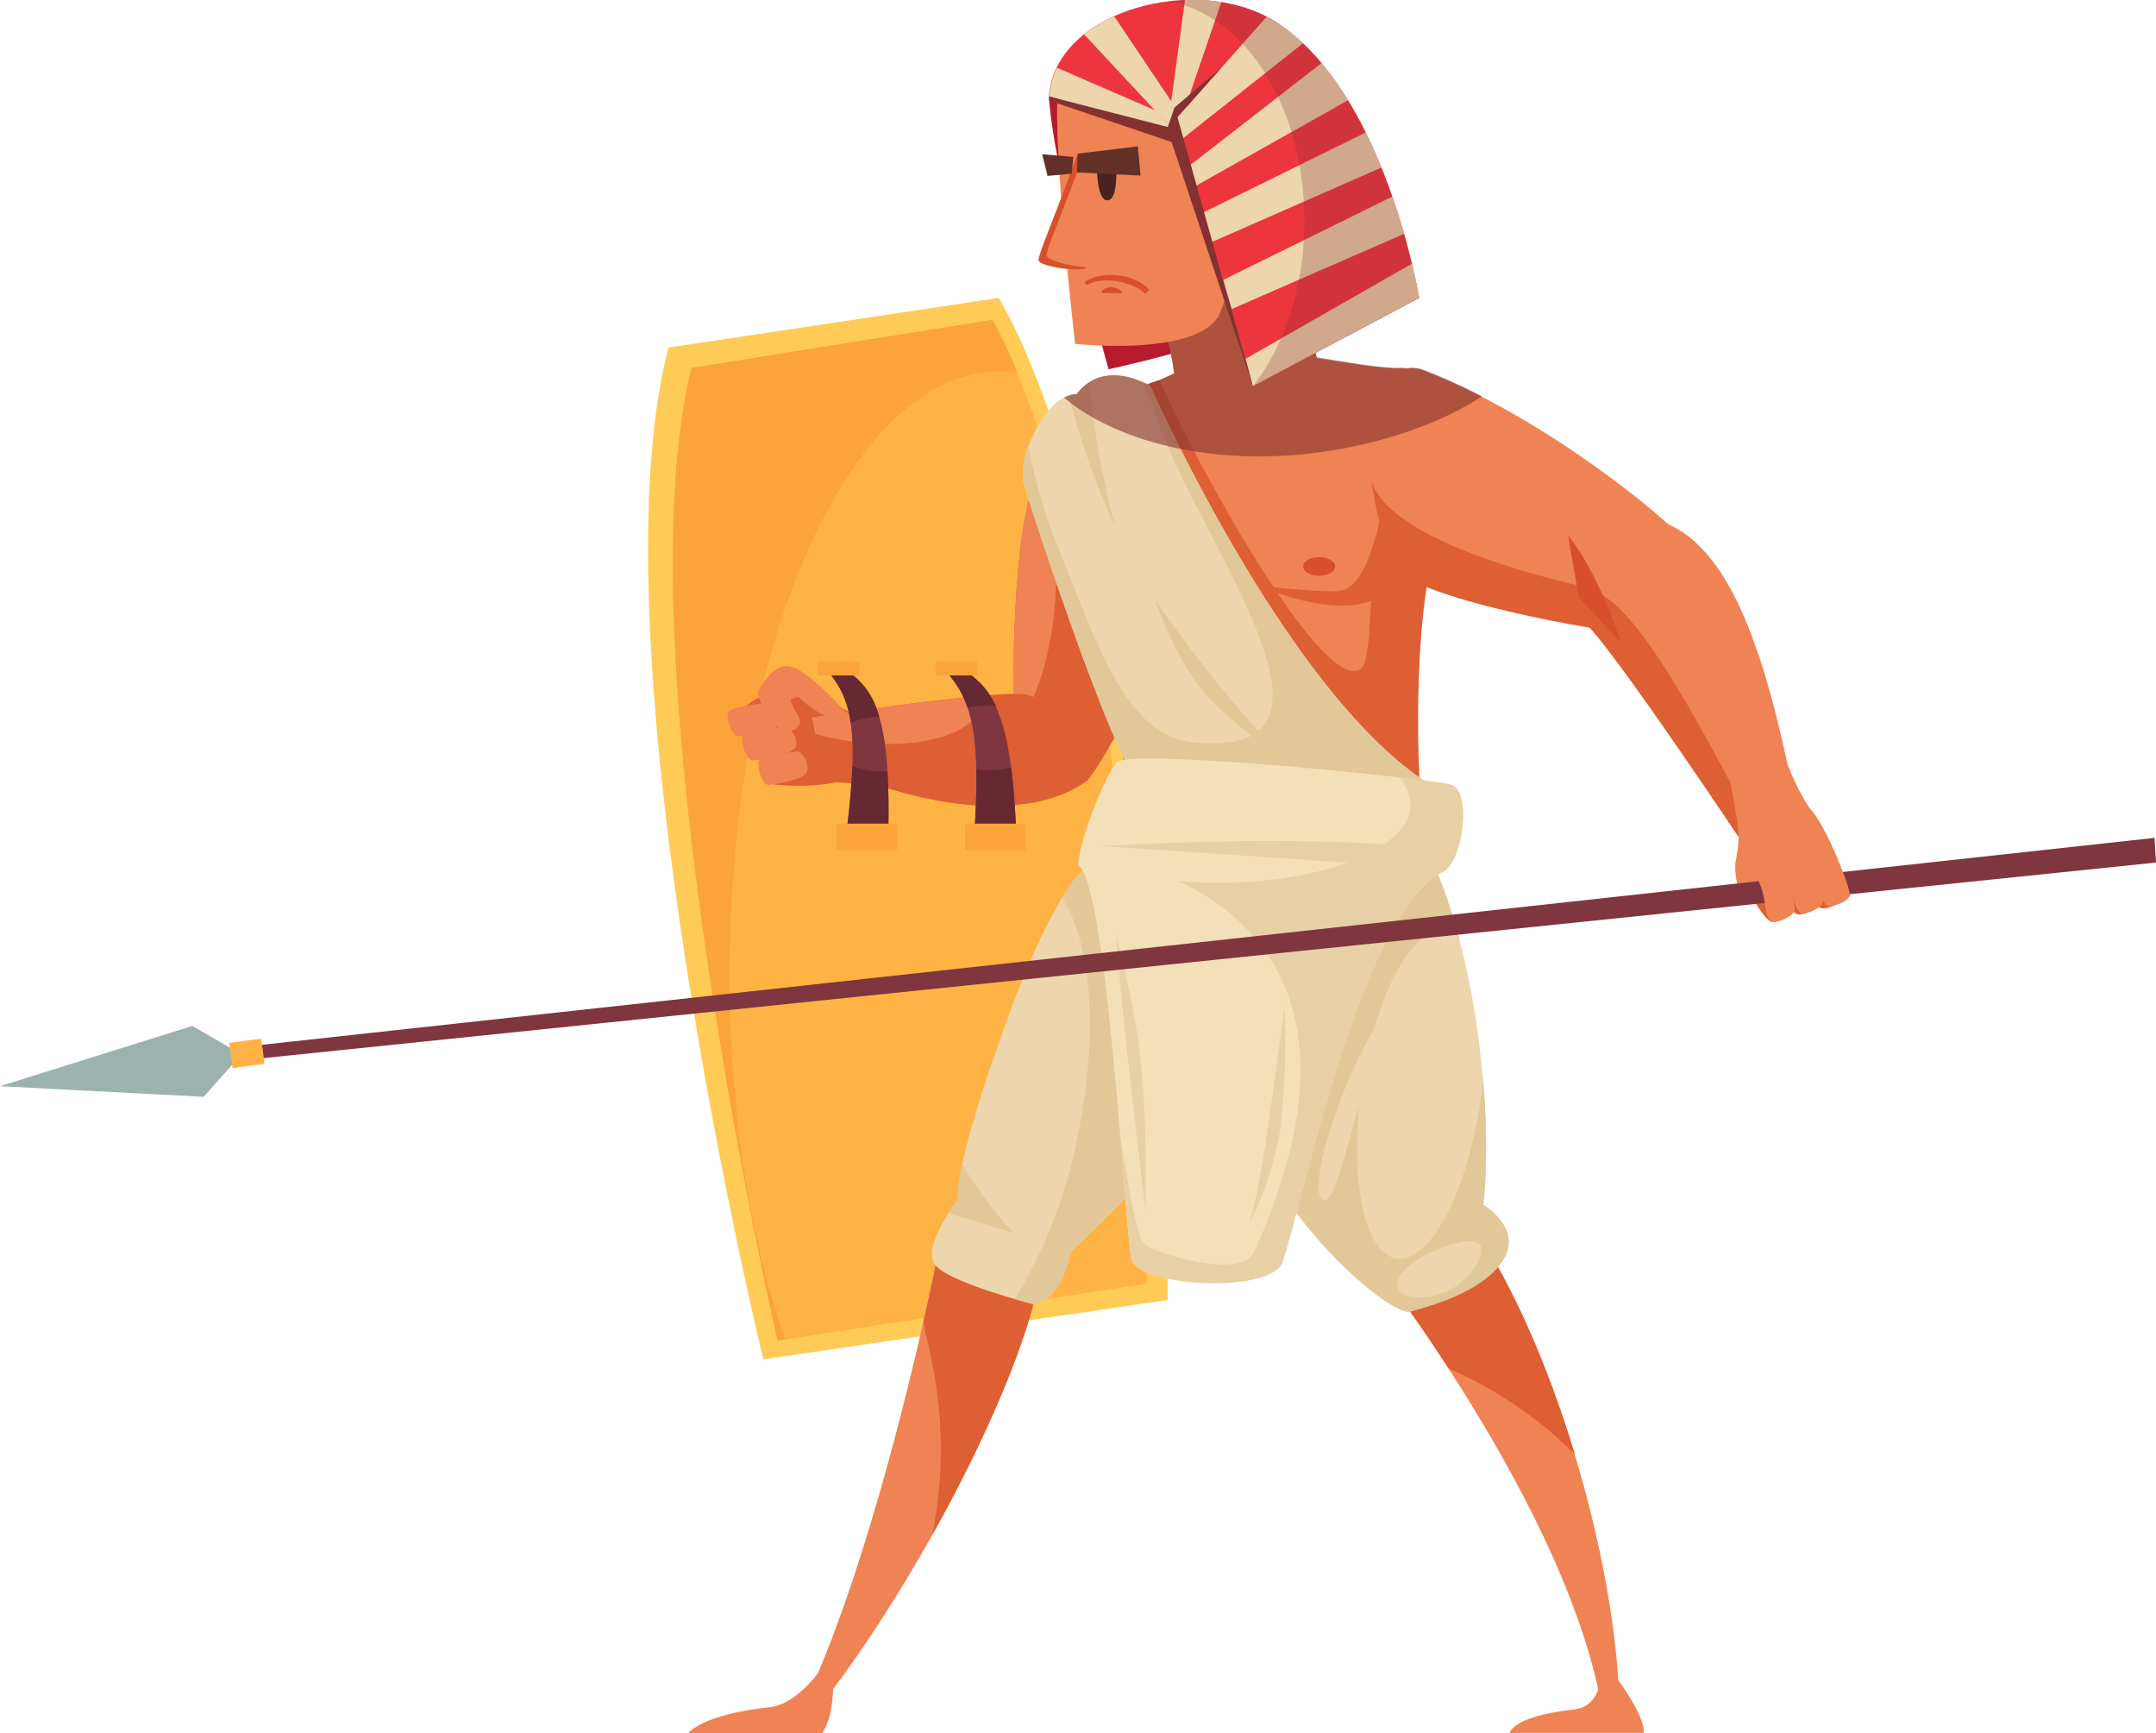 <svg xmlns="http://www.w3.org/2000/svg" viewBox="0 0 231.62 186.13"><defs><style>.cls-1{isolation:isolate;}.cls-2{fill:#dd5f33;}.cls-3{fill:#ef8354;}.cls-4{fill:#b71a2d;}.cls-5{fill:#ffcb57;}.cls-6{fill:#ffb345;}.cls-7{fill:#fca43a;}.cls-8{fill:#edd6ae;}.cls-9{fill:#e2c798;}.cls-10{fill:#f4e0b8;}.cls-11{fill:#e8d0a6;}.cls-12{fill:#7f363f;}.cls-13{fill:#662933;}.cls-14{fill:#9bb2af;}.cls-15,.cls-18,.cls-19{fill:#843131;}.cls-15{opacity:0.6;}.cls-15,.cls-18{mix-blend-mode:multiply;}.cls-16{fill:#472421;}.cls-17{fill:#ed353e;}.cls-18{opacity:0.27;}.cls-20{fill:#d8502b;}.cls-21{fill:#633028;}</style></defs><g class="cls-1"><g id="Warstwa_2" data-name="Warstwa 2"><g id="_11" data-name="11"><path class="cls-2" d="M189.37,94.16c-1.06-.5-2.17.62-1.81,1.12s2,3.66,2.82,3.73,2.07-.58,1.92-1.07S190.22,94.56,189.37,94.16Z"/><path class="cls-2" d="M191.58,93.39c-1.11-.49-2.07.64-1.66,1.14s2.45,3.62,3.27,3.68,2-.6,1.78-1.08S192.48,93.78,191.58,93.39Z"/><path class="cls-2" d="M194.33,93.15c-1.09-.42-2.07.64-1.68,1.09s2.32,3.28,3.13,3.32,2-.6,1.78-1S195.2,93.49,194.33,93.15Z"/><path class="cls-3" d="M186.62,86.81a15.85,15.85,0,0,1-.16,5.68c-.18,1.17.22,3.87,1.21,4.35s3.73-.35,4.19-.77-.43-2.13-1.12-2.12-1.31.32-1.54.07a1.59,1.59,0,0,1-.29-.68S188.33,88.48,186.62,86.81Z"/><path class="cls-4" d="M112.69,10.36c.44,8,6.4,29.3,6.4,29.3S131.39,37,133,35.23C131,29.11,120.8,9.86,120.8,9.86Z"/><path class="cls-3" d="M129.88,24.18s8.76,2.61,11.7,14.7l-15.37,1.9a20.09,20.09,0,0,0-3.11-9.33Z"/><path class="cls-5" d="M125.46,139.62,82,146S63.38,69.69,71.81,37.33L107.28,32S124.91,59,125.46,139.62Z"/><path class="cls-6" d="M123.18,137.86,83.53,144S66.61,70.63,74.29,39.52l32.32-5.17S122.67,60.34,123.18,137.86Z"/><path class="cls-7" d="M74.29,39.52l32.32-5.17A42.73,42.73,0,0,1,109.28,40a15.39,15.39,0,0,0-1.79-.13c-16.07,0-29.1,29-29.1,64.79,0,14.74,2.21,28.32,5.94,39.2l-.8.13S66.61,70.63,74.29,39.52Z"/><path class="cls-2" d="M130.52,53.55C127,67.28,117.86,83.06,116.71,83.92s-6.92-3.89-7.54-5.72-.42-23.43,2.43-27.06S132.57,45.61,130.52,53.55Z"/><path class="cls-3" d="M113.46,62.05c0,7.47-2.44,14.25-4.36,15.84-.51-3-.26-21.49,2.15-26.18C112,54.54,113.46,57.83,113.46,62.05Z"/><path class="cls-3" d="M111.87,49.3c3.28-4.59,14.51-9.56,19.17-11.11s15,1.55,19.52,1.38,3.46,18.69,2.25,20.24-2.34,13.65-1.47,26.26L121.2,87.23c.86-6.22-6-21.76-6-21.76S108.59,53.9,111.87,49.3Z"/><path class="cls-2" d="M111.87,49.3c2.29-3.2,7.42-6.89,12.71-8.49,3.25,7.76,17.32,33.65,21.55,31.09,2.27-1.37-.79-20.74,7.54-27.87,1.44,5.62,1.34,14.68.51,15.74C153,61.33,151.77,73.41,152.63,86L121.2,87.23c.86-6.22-6-21.76-6-21.76S108.59,53.9,111.87,49.3Z"/><path class="cls-2" d="M148.88,53.52c-1.87,7.86-3.15,10-5.6,10s-8-.59-8-.59,8,3.63,12.49,1.37S148.88,53.52,148.88,53.52Z"/><path class="cls-2" d="M116.82,83.81c-6.47,4.89-19.38,2.7-28.69-2.1l-.91-4.65s20.32-3.09,23-2.45C116.76,76.18,116.82,83.81,116.82,83.81Z"/><path class="cls-2" d="M94.6,76s-2.4,1-3.5.41a34.18,34.18,0,0,0-6.56-2.83c-.82-.25-4.49,2.18-5.65,3.19.88.54,4.19,7.48,4.19,7.48a24.06,24.06,0,0,0,6.54-.17c.8-.19,2.92.37,4.81.33C97,84.34,94.6,76,94.6,76Z"/><path class="cls-3" d="M91.1,76.77c-2.39-2.68-5-5.08-6.43-5.23S82,73.25,81.5,74.15s2,4,2.51,4.41,2-.38,1.95-1-1.23-2.23-.95-2.43a1.88,1.88,0,0,1,.77-.27S89.3,78.33,91.1,76.77Z"/><path class="cls-3" d="M83.78,77.8c.66-.85-.53-2.48-1.13-2.35s-4.32.37-4.47,1.17.48,2.37,1,2.43S83.25,78.48,83.78,77.8Z"/><path class="cls-3" d="M85.36,80.39c.66-.84-.53-2.48-1.13-2.35s-4.32.38-4.47,1.18.48,2.36,1,2.43S84.83,81.08,85.36,80.39Z"/><path class="cls-3" d="M86.58,83.08c.61-.84-.45-2.5-1-2.37s-3.94.32-4.08,1.12.41,2.37.93,2.45S86.09,83.76,86.58,83.08Z"/><path class="cls-3" d="M87.22,77.06s11.56-1.76,18.38-2.35a3.35,3.35,0,0,1,0,.71C105,78.88,98.5,80.74,91,79.56a29.32,29.32,0,0,1-3.41-.75Z"/><path class="cls-3" d="M153.05,39.84c13.22,5.1,26.49,16.34,27.21,17.58s-1.47,10.24-3.36,10.65-22.78-4.13-26.05-7.38S145.39,36.89,153.05,39.84Z"/><path class="cls-2" d="M180,64.72h0c-1.09,1.7-2.34,3.17-3.16,3.35-1.89.41-23.08-3.34-26.35-6.59-1.2-1.19-2.67-6-3.15-9.83C149.91,60.17,178.86,65,180,64.72Z"/><path class="cls-3" d="M179.16,56.27c6.78,3,10.85,13.75,14.28,33.11L187.52,91S175.81,71.75,172,67.6C167.65,62.85,179.16,56.27,179.16,56.27Z"/><path class="cls-2" d="M169.89,63c4.65.67,9.66,8.71,19.42,27.54l-1.79.48s-12.91-19.42-16.71-23.56C169.37,65.83,168.56,64.36,169.89,63Z"/><path class="cls-3" d="M88.33,186.13H73.94s1.5-2,8.75-2.77c3.08-.34,5.65-4.29,5.65-4.29l1.14.49S89.83,184.05,88.33,186.13Z"/><path class="cls-3" d="M176.58,186.12h-14.4s.26-1.79,7-2.53c2.86-.32,2.92-4,2.92-4l1.45.46S176.75,184.22,176.58,186.12Z"/><path class="cls-3" d="M158.1,131.55c9.21,13.36,16.12,38.23,15.89,53.65h-1.62c-3-22.56-26.25-51.57-26.25-51.57Z"/><path class="cls-2" d="M155.65,147c-5.18-8-9.53-13.4-9.53-13.4l12-2.08c4.39,6.37,8.25,15.36,11.07,24.69A43.18,43.18,0,0,0,155.65,147Z"/><path class="cls-3" d="M100.87,134.2l11,2c-1.92,12.55-15,36.73-25.38,49H85.34C94.32,167.7,100.87,134.2,100.87,134.2Z"/><path class="cls-2" d="M99.19,142c.68-2.87,1.68-7.81,1.68-7.81l11,2c-1.1,7.19-5.87,18.2-11.69,28.62C102.18,154.09,100.36,147.19,99.19,142Z"/><path class="cls-8" d="M153.84,92.41c5.52,12.26,6.39,29.74,5.52,37,0,0,4.32,2.57,2.08,6s-8,4.9-9.94,5.47-15.1-9.79-20.11-25.5S153.84,92.41,153.84,92.41Z"/><path class="cls-9" d="M153.84,92.41a54.79,54.79,0,0,1,2.92,8.44,2.86,2.86,0,0,0-1.53-.84c-3.51-.51-7.51,6.94-8.94,16.65s.26,18,3.76,18.51,7.51-6.93,8.94-16.64c.13-.92.23-1.82.31-2.71a71.92,71.92,0,0,1,.06,13.57s4.32,2.57,2.08,6-8,4.9-9.94,5.47-15.1-9.79-20.11-25.5S153.84,92.41,153.84,92.41Z"/><path class="cls-8" d="M150.21,138.53c-.51-1,.69-2.57,2.95-3.76s5.39-2,5.89-1-1,3.55-3.23,4.74S150.71,139.5,150.21,138.53Z"/><path class="cls-8" d="M150,106.8c-5.7,7.77-9.54,20.45-8,22s3.54-10.13,5.4-14.26A38.37,38.37,0,0,0,150,106.8Z"/><path class="cls-8" d="M111,140.07c3.13-.34,4-5.52,4-5.52s16.75-16.24,20.9-22.28,18-19.86,18-19.86-32.47-3.11-37,.52-9.67,19.34-9.67,19.34-4.49,12.26-4.32,16.58c0,0-4.07,5.19-2.38,7.09S111,140.07,111,140.07Z"/><path class="cls-9" d="M115.67,122.52c2.42-11.15,1.62-21.34-1.59-26.06a14,14,0,0,1,2.8-3.53c4.49-3.63,37-.52,37-.52s-13.82,13.82-18,19.86S115,134.55,115,134.55s-.86,5.18-4,5.52c0,0-.8-.21-2-.54A52,52,0,0,0,115.67,122.52Z"/><path class="cls-8" d="M115.67,42.33c3-4,7.9-.91,7.9-.91s16.28,37,32.69,44.26c0,0-26.66,9.68-34-1.39C118.7,79,110.82,54.85,110,52S112.5,42.21,115.67,42.33Z"/><path class="cls-9" d="M110.49,47.8a54.43,54.43,0,0,0,3.18,11c4.42,11,7.39,20.26,14.66,20.95,19,1.79.35-21.83-3.93-34.51a35.4,35.4,0,0,0-1.73-4.3,6.6,6.6,0,0,1,.9.46s16.28,37,32.69,44.26c0,0-26.66,9.68-34-1.39C118.7,79,110.82,54.85,110,52A7.13,7.13,0,0,1,110.49,47.8Z"/><path class="cls-10" d="M155.05,93.62c-9,4.49-15.26,36.38-17.33,42.08-1.73,3.34-15.47,2.37-16.16-.4S119,95.06,115.85,92.93c0-2.42,2.76-9.5,4.14-11.05s33.68,1.72,35.92,2.41S157.15,92.57,155.05,93.62Z"/><path class="cls-11" d="M123.07,133.74c1.92,1.18,10.37,3.57,11.65.74,11.1-24.56,1.54-35.24-8.1-39.86,1.4.12,2.85.19,4.34.19,11.36,0,20.57-3.76,20.57-8.41a4.39,4.39,0,0,0-1.29-2.91c3,.34,5.15.64,5.67.8,2.25.69,1.24,8.28-.86,9.33-9,4.49-15.26,36.38-17.33,42.08-1.73,3.34-15.47,2.37-16.16-.4-.24-1-.65-6.42-1.21-13.08C121.47,128.75,122.23,133.22,123.07,133.74Z"/><path class="cls-11" d="M153.79,91.07c-14.94-1.57-35.49-.19-35.49-.19l30.78,2.06Z"/><path class="cls-11" d="M119.88,100.41c.59,8.36,3.19,29.6,3.19,29.6s.25-11.7-.83-18.49A99.87,99.87,0,0,0,119.88,100.41Z"/><path class="cls-11" d="M138,108.08c-1.89,14.07-2.51,18.64-3.77,23.32a35,35,0,0,0,3.33-10.28A81.52,81.52,0,0,0,138,108.08Z"/><polygon class="cls-12" points="17.71 114.74 231.62 92.64 231.46 89.99 17.57 113.37 17.71 114.74"/><path class="cls-12" d="M103.8,72.15c3.61,2.26,4.94,6.92,5.37,17.2l-4.58,1.37c.83-11.19,0-15.42-2.93-18.55Z"/><path class="cls-13" d="M106.15,75.79a9.78,9.78,0,0,0-2.21.25,10.19,10.19,0,0,0-2.28-3.87l2.14,0A8.27,8.27,0,0,1,107,75.83C106.69,75.81,106.42,75.79,106.15,75.79Z"/><path class="cls-13" d="M104.88,82.63a10.4,10.4,0,0,0,1.27.09,9.16,9.16,0,0,0,2.47-.33c.26,2,.44,4.28.55,7l-4.58,1.37C104.83,87.48,104.93,84.84,104.88,82.63Z"/><path class="cls-12" d="M91.1,72.14c3.45,2.19,4.5,6.74,4.34,16.76l-4.62,1.35c1.46-10.92.87-15-1.84-18.08Z"/><path class="cls-13" d="M91.38,77.64A9.89,9.89,0,0,0,89,72.17l2.12,0A8,8,0,0,1,94.45,77,8.32,8.32,0,0,0,91.38,77.64Z"/><path class="cls-13" d="M94.76,82.86c.2,0,.39,0,.58,0,.11,1.76.14,3.77.1,6.07l-4.62,1.35c.43-3.2.67-5.8.75-8A8.6,8.6,0,0,0,94.76,82.86Z"/><rect class="cls-7" x="87.83" y="71.07" width="4.5" height="1.47" transform="translate(180.15 143.61) rotate(-180)"/><rect class="cls-7" x="100.51" y="71.07" width="4.5" height="1.47" transform="translate(205.52 143.61) rotate(-180)"/><rect class="cls-7" x="89.89" y="88.47" width="6.49" height="2.88" transform="translate(186.27 179.81) rotate(-180)"/><rect class="cls-7" x="103.68" y="88.47" width="6.49" height="2.88" transform="translate(213.85 179.81) rotate(-180)"/><path class="cls-9" d="M114.79,42.49a2.48,2.48,0,0,1,.88-.16A5,5,0,0,1,117,41.09a99.93,99.93,0,0,0,2.82,15.57A89.5,89.5,0,0,1,114.79,42.49Z"/><polygon class="cls-14" points="25.94 113.24 20.65 110.19 0 116.66 21.88 117.8 25.94 113.24"/><path class="cls-9" d="M101.9,130.27c.54-.84,1-1.42,1-1.42a17.94,17.94,0,0,1,.48-3.86,37.6,37.6,0,0,0,5.59,7.47Z"/><path class="cls-9" d="M137.86,81.22c-6.78-6.47-13.76-16.79-13.76-16.79s2.32,7,5.87,10.61A35,35,0,0,0,137.86,81.22Z"/><path class="cls-15" d="M114.32,42.71a3.31,3.31,0,0,1,.47-.22,2.08,2.08,0,0,1,.41-.11,1.51,1.51,0,0,1,.47-.05,5.41,5.41,0,0,1,.62-.7s0,0,0,0a3.71,3.71,0,0,1,.63-.51h0c2-1.39,4.44-.69,5.71-.13h0l.62.3c.43-.16.86-.32,1.29-.45h0l1.58-.71a20.37,20.37,0,0,0-3.06-8.65L125.35,29a67.39,67.39,0,0,1,10.41-1,22.29,22.29,0,0,1,5.7,10.38c3.53.55,7,1.2,9.1,1.12a1.54,1.54,0,0,1,.48.06,3.47,3.47,0,0,1,2,.21,65,65,0,0,1,6.17,2.79c-5.18,3.47-14.36,6.46-23.91,6.46S118.38,46.15,114.32,42.71Z"/><path class="cls-3" d="M130.93,33.93c-2.65,4.43-15.43,3-15.43,3s-2.44-21.08-1.84-27.29C114.33,2.67,139.85,12.8,130.93,33.93Z"/><path class="cls-16" d="M119.93,18.32c0,1,0,3.2-1,3.2s-1.08-3.1-1.08-3.1Z"/><path class="cls-17" d="M134.59,41.48C130.88,26.84,126.12,14,126.12,14l-13.43-3.66c.69-9.32,16-13.2,24.22-8.09C148.83,9.69,152.46,32,152.46,32Z"/><path class="cls-8" d="M125.53,13.41l0,.3-.1.12-12.7-3.47a8.43,8.43,0,0,1,.83-3.08l10.55,4.57Z"/><path class="cls-8" d="M125.53,13.41l-1.46-1.56-7.6-8.15a14.88,14.88,0,0,1,3.24-1.94l6.15,9.16Z"/><path class="cls-8" d="M125.49,13.71l0-.3.33-2.49L127.3,0a20.34,20.34,0,0,1,3.91.22L127.3,11.67Z"/><path class="cls-8" d="M126.12,14l-.73-.19.1-.12,1.81-2,8.77-9.88q.44.22.84.48A19.14,19.14,0,0,1,140,4.63L126.57,15.27Z"/><path class="cls-8" d="M127.52,18,142,6.76a33.46,33.46,0,0,1,2.83,4l-16.57,9.32C128,19.29,127.74,18.6,127.52,18Z"/><path class="cls-8" d="M129.16,22.87l17.56-8.64c.62,1.25,1.18,2.51,1.69,3.76L130.18,26C129.83,24.93,129.49,23.87,129.16,22.87Z"/><path class="cls-8" d="M131.42,30.06l18.17-8.95c.48,1.4.9,2.74,1.25,4l-18.51,8.08C132,32.11,131.72,31.07,131.42,30.06Z"/><path class="cls-8" d="M151.69,28.32c.54,2.23.77,3.65.77,3.65l-17.87,9.51c-.25-1-.51-2-.77-2.95Z"/><path class="cls-18" d="M140.13,23.73c0-12.23-6.42-22.29-14.67-23.56a17.85,17.85,0,0,1,11.45,2.1C148.83,9.69,152.46,32,152.46,32l-17.87,9.51v0C138,37.11,140.13,30.79,140.13,23.73Z"/><polygon class="cls-19" points="134.59 41.48 126.2 11.53 125.39 13.82 134.59 41.48"/><polygon class="cls-19" points="112.69 10.36 126.46 13.9 126.51 15.47 112.71 10.8 112.69 10.36"/><polygon class="cls-19" points="131.2 7.28 125.49 13.71 126.2 11.53 131.2 7.28"/><path class="cls-20" d="M115.77,16.5c-2.43,6.79-4.2,10.69-4.2,11.43s4.83,1.33,5.13.82S115.77,16.5,115.77,16.5Z"/><path class="cls-3" d="M116.63,16c-2.43,6.79-4.2,10.69-4.2,11.43s4.79,1.62,5.09,1.11S116.63,16,116.63,16Z"/><polygon class="cls-21" points="115.77 16.5 122.24 15.72 122.53 18.86 115.7 18.52 115.77 16.5"/><polygon class="cls-21" points="115.31 16.85 111.96 16.57 112.54 18.89 115.13 18.66 115.31 16.85"/><path class="cls-20" d="M123,31.56l.49-.4c-1.19-1.48-4.56-2.35-7-.87l.29.33C118.8,29.42,122.25,30.58,123,31.56Z"/><path class="cls-20" d="M118.35,31.38c0-.17.42-.54,1-.54s1.18.37,1.18.54-.57.09-1.18.09S118.35,31.55,118.35,31.38Z"/><path class="cls-20" d="M174.15,69c-2.76-8.26-5.71-11.5-5.71-11.5l1.18,6.69Z"/><path class="cls-20" d="M140,60.84c0-.57.77-1,1.72-1s1.72.46,1.72,1-.77,1-1.72,1S140,61.41,140,60.84Z"/><rect class="cls-6" x="24.78" y="111.77" width="3.47" height="2.73" transform="translate(67.54 221.85) rotate(172.52)"/><path class="cls-3" d="M185.86,83.87s.88,4.51.91,5.73c0,1.87,2.07,3.87,2.71,6.68.19.82,8.53-2.53,8.53-2.53s-1.87-5.13-3.68-7.06a24.24,24.24,0,0,1-2.54-5.31C190.94,79,185.86,83.87,185.86,83.87Z"/><path class="cls-3" d="M191.63,93.4c-.83-.57-2.46.73-2.34,1.31s.31,4.22,1.09,4.3,2.35-.67,2.42-1.23S192.3,93.87,191.63,93.4Z"/><path class="cls-3" d="M194.2,92.52c-.88-.56-2.37.74-2.19,1.31s.76,4.19,1.56,4.26,2.26-.69,2.27-1.25S194.92,93,194.2,92.52Z"/><path class="cls-3" d="M197.06,92.24c-.89-.49-2.37.74-2.18,1.26s.78,3.79,1.58,3.83,2.26-.69,2.27-1.2S197.78,92.63,197.06,92.24Z"/></g></g></g></svg>